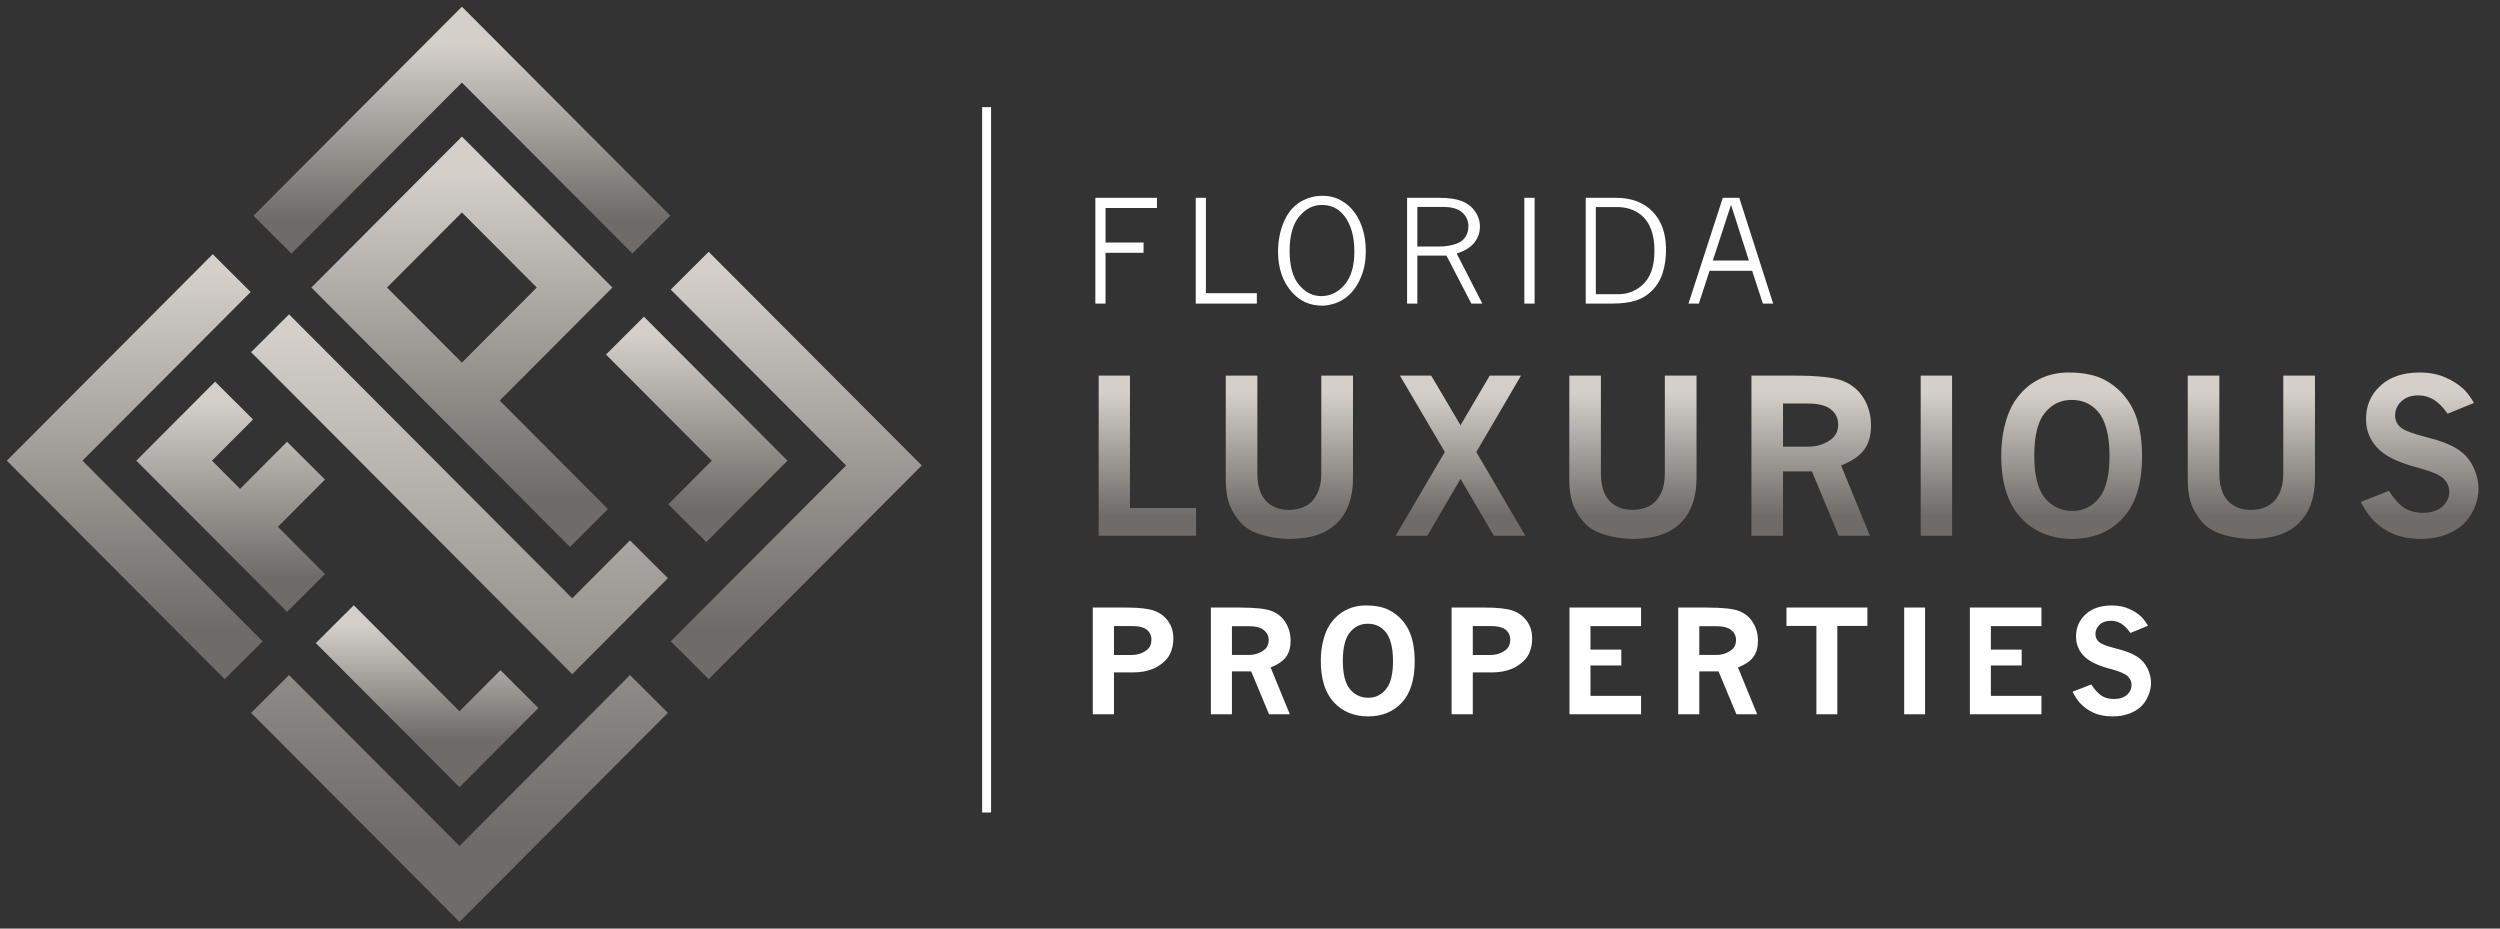 <svg width="280" height="104" viewBox="0 0 280 104" fill="none" xmlns="http://www.w3.org/2000/svg">
<rect x="0" y="0" width="280" height="104" fill="#333333" stroke="none"/>
<path d="M69.995 37.59L83.96 51.595L76.978 58.598" stroke="url(#paint0_linear_3077_5320)" stroke-width="6"/>
<path d="M37.497 69.908L51.463 83.913L58.177 77.18" stroke="url(#paint1_linear_3077_5320)" stroke-width="6"/>
<path d="M26.217 44.862L19.503 51.595L26.889 59.002M34.275 66.408L26.889 59.002M26.889 59.002L34.275 51.595" stroke="url(#paint2_linear_3077_5320)" stroke-width="6"/>
<path d="M65.966 59.137L39.109 32.204L51.732 19.545L64.355 32.204L53.612 42.977" stroke="url(#paint3_linear_3077_5320)" stroke-width="6"/>
<path d="M30.515 26.277L51.732 5L72.949 26.277" stroke="url(#paint4_linear_3077_5320)" stroke-width="6"/>
<path d="M77.246 30.317L97.657 50.786L99 52.133L77.246 73.949" stroke="url(#paint5_linear_3077_5320)" stroke-width="6"/>
<path d="M25.949 30.587L5 51.595L24.874 71.526L25.949 72.603L27.291 73.95" stroke="url(#paint6_linear_3077_5320)" stroke-width="6"/>
<path d="M30.246 77.723L51.463 99L72.68 77.723M30.246 37.323L64.086 71.259L72.68 62.64" stroke="url(#paint7_linear_3077_5320)" stroke-width="6"/>
<path d="M122.68 22.156H129.578V23.297H123.82V27.164H128.078V28.312H123.82V34H122.68V22.156ZM133.922 22.156H135.062V32.836H140.766V34H133.922V22.156ZM148.094 34.234C146.724 34.234 145.594 33.734 144.703 32.734C143.661 31.557 143.141 30.039 143.141 28.18C143.141 27.003 143.349 25.912 143.766 24.906C144.188 23.901 144.784 23.154 145.555 22.664C146.331 22.174 147.18 21.93 148.102 21.93C148.904 21.93 149.615 22.109 150.234 22.469C150.854 22.823 151.362 23.287 151.758 23.859C152.159 24.427 152.461 25.073 152.664 25.797C152.867 26.521 152.969 27.292 152.969 28.109C152.969 29.005 152.859 29.789 152.641 30.461C152.422 31.128 152.156 31.688 151.844 32.141C151.536 32.589 151.224 32.943 150.906 33.203C150.49 33.552 150.018 33.812 149.492 33.984C148.971 34.151 148.505 34.234 148.094 34.234ZM147.977 33.164C148.997 33.164 149.87 32.74 150.594 31.891C151.323 31.037 151.688 29.792 151.688 28.156C151.688 26.427 151.289 25.073 150.492 24.094C149.867 23.333 149.052 22.953 148.047 22.953C147.068 22.953 146.221 23.385 145.508 24.25C144.794 25.109 144.438 26.396 144.438 28.109C144.438 29.797 144.789 31.062 145.492 31.906C146.195 32.745 147.023 33.164 147.977 33.164ZM157.594 22.156H161.219C162.255 22.156 163.089 22.279 163.719 22.523C164.349 22.768 164.844 23.151 165.203 23.672C165.568 24.188 165.75 24.758 165.75 25.383C165.75 26.065 165.534 26.672 165.102 27.203C164.674 27.729 164.023 28.125 163.148 28.391L166.023 34H164.789L162 28.625H158.742V34H157.594V22.156ZM158.742 23.18V27.609H161.266C161.88 27.609 162.49 27.508 163.094 27.305C163.531 27.159 163.867 26.914 164.102 26.57C164.341 26.221 164.461 25.818 164.461 25.359C164.461 24.724 164.229 24.203 163.766 23.797C163.307 23.385 162.615 23.18 161.688 23.18H158.742ZM170.727 22.156H171.875V34H170.727V22.156ZM177.602 22.156H181C182.724 22.156 184.086 22.669 185.086 23.695C186.091 24.721 186.594 26.146 186.594 27.969C186.594 28.901 186.471 29.758 186.227 30.539C186.044 31.128 185.786 31.635 185.453 32.062C185.12 32.49 184.742 32.846 184.32 33.133C184.013 33.336 183.648 33.51 183.227 33.656C182.539 33.885 181.661 34 180.594 34H177.602V22.156ZM178.734 23.188V32.953H181.242C182.232 32.953 183.104 32.635 183.859 32C184.818 31.203 185.297 29.898 185.297 28.086C185.297 26.237 184.805 24.906 183.82 24.094C183.091 23.49 182.172 23.188 181.062 23.188H178.734ZM192.953 22.156H194.797L198.594 34H197.438L196.242 30.328H191.469L190.273 34H189.109L192.953 22.156ZM193.875 22.938L191.836 29.18H195.875L193.875 22.938Z" fill="white"/>
<path d="M123.051 42.07H126.555V56.906H133.961V60H123.051V42.07ZM137.285 42.07H140.824V53.016C140.824 54.383 141.141 55.406 141.773 56.086C142.406 56.766 143.266 57.105 144.352 57.105C145.047 57.105 145.664 56.969 146.203 56.695C146.742 56.422 147.172 55.977 147.492 55.359C147.82 54.742 147.984 53.961 147.984 53.016V42.07H151.535V53.531C151.535 55.719 150.938 57.402 149.742 58.582C148.547 59.762 146.797 60.352 144.492 60.352C143.164 60.352 141.926 60.141 140.777 59.719C140.168 59.492 139.66 59.195 139.254 58.828C138.691 58.312 138.223 57.656 137.848 56.859C137.473 56.055 137.285 54.977 137.285 53.625V42.07ZM156.793 42.07H160.297L163.578 47.625L166.848 42.07H170.352L165.348 50.625L170.832 60H167.316L163.578 53.637L159.863 60H156.312L161.82 50.625L156.793 42.07ZM175.762 42.07H179.301V53.016C179.301 54.383 179.617 55.406 180.25 56.086C180.883 56.766 181.742 57.105 182.828 57.105C183.523 57.105 184.141 56.969 184.68 56.695C185.219 56.422 185.648 55.977 185.969 55.359C186.297 54.742 186.461 53.961 186.461 53.016V42.07H190.012V53.531C190.012 55.719 189.414 57.402 188.219 58.582C187.023 59.762 185.273 60.352 182.969 60.352C181.641 60.352 180.402 60.141 179.254 59.719C178.645 59.492 178.137 59.195 177.73 58.828C177.168 58.312 176.699 57.656 176.324 56.859C175.949 56.055 175.762 54.977 175.762 53.625V42.07ZM196.16 42.07H201C203.602 42.07 205.398 42.266 206.391 42.656C207.391 43.047 208.168 43.691 208.723 44.59C209.277 45.488 209.555 46.52 209.555 47.684C209.555 48.754 209.305 49.641 208.805 50.344C208.305 51.039 207.438 51.637 206.203 52.137L209.426 60H205.934L202.934 52.793H199.699V60H196.16V42.07ZM199.699 45.199V50.027H202.523C203.555 50.027 204.434 49.734 205.16 49.148C205.637 48.758 205.875 48.215 205.875 47.52C205.875 46.855 205.609 46.305 205.078 45.867C204.547 45.422 203.695 45.199 202.523 45.199H199.699ZM215.117 42.07H218.633V60H215.117V42.07ZM231.672 41.719C233.359 41.719 234.719 42 235.75 42.562C237.102 43.297 238.133 44.352 238.844 45.727C239.555 47.102 239.91 48.906 239.91 51.141C239.91 54.172 239.195 56.465 237.766 58.02C236.336 59.574 234.445 60.352 232.094 60.352C229.719 60.352 227.797 59.562 226.328 57.984C224.867 56.398 224.137 54.086 224.137 51.047C224.137 49.219 224.434 47.578 225.027 46.125C225.348 45.32 225.836 44.57 226.492 43.875C227.156 43.18 227.926 42.648 228.801 42.281C229.684 41.906 230.641 41.719 231.672 41.719ZM232.023 44.789C230.812 44.789 229.812 45.273 229.023 46.242C228.234 47.211 227.84 48.812 227.84 51.047C227.84 53.242 228.238 54.82 229.035 55.781C229.84 56.742 230.867 57.223 232.117 57.223C233.305 57.223 234.293 56.746 235.082 55.793C235.871 54.832 236.266 53.262 236.266 51.082C236.266 48.645 235.785 46.93 234.824 45.938C234.082 45.172 233.148 44.789 232.023 44.789ZM245.027 42.07H248.566V53.016C248.566 54.383 248.883 55.406 249.516 56.086C250.148 56.766 251.008 57.105 252.094 57.105C252.789 57.105 253.406 56.969 253.945 56.695C254.484 56.422 254.914 55.977 255.234 55.359C255.562 54.742 255.727 53.961 255.727 53.016V42.07H259.277V53.531C259.277 55.719 258.68 57.402 257.484 58.582C256.289 59.762 254.539 60.352 252.234 60.352C250.906 60.352 249.668 60.141 248.52 59.719C247.91 59.492 247.402 59.195 246.996 58.828C246.434 58.312 245.965 57.656 245.59 56.859C245.215 56.055 245.027 54.977 245.027 53.625V42.07ZM267.559 54.984C268.152 55.898 268.734 56.535 269.305 56.895C269.883 57.254 270.562 57.434 271.344 57.434C272.281 57.434 273.012 57.203 273.535 56.742C274.059 56.273 274.32 55.723 274.32 55.09C274.32 54.535 274.113 54.047 273.699 53.625C273.277 53.203 272.336 52.797 270.875 52.406C268.883 51.883 267.457 51.242 266.598 50.484C265.527 49.531 264.992 48.352 264.992 46.945C264.992 45.438 265.527 44.191 266.598 43.207C267.668 42.215 269.137 41.719 271.004 41.719C272.066 41.719 273.012 41.898 273.84 42.258C274.676 42.609 275.383 43.062 275.961 43.617C276.336 43.984 276.711 44.488 277.086 45.129L274.133 46.336C273.633 45.625 273.121 45.105 272.598 44.777C272.074 44.449 271.492 44.285 270.852 44.285C270.062 44.285 269.43 44.508 268.953 44.953C268.484 45.391 268.25 45.922 268.25 46.547C268.25 47.047 268.445 47.477 268.836 47.836C269.219 48.195 270.18 48.566 271.719 48.949C273.258 49.332 274.422 49.777 275.211 50.285C276.008 50.793 276.602 51.453 276.992 52.266C277.391 53.078 277.59 53.914 277.59 54.773C277.59 55.68 277.336 56.59 276.828 57.504C276.32 58.418 275.566 59.121 274.566 59.613C273.566 60.105 272.418 60.352 271.121 60.352C269.895 60.352 268.828 60.148 267.922 59.742C267.023 59.328 266.262 58.773 265.637 58.078C265.23 57.633 264.82 57.012 264.406 56.215L267.559 54.984Z" fill="url(#paint8_linear_3077_5320)"/>
<path d="M122.391 68.047H126.172C127.521 68.047 128.526 68.156 129.188 68.375C129.854 68.594 130.391 68.977 130.797 69.523C131.208 70.065 131.414 70.729 131.414 71.516C131.414 72.125 131.297 72.688 131.062 73.203C130.88 73.594 130.602 73.94 130.227 74.242C129.857 74.544 129.484 74.771 129.109 74.922C128.474 75.182 127.724 75.312 126.859 75.312H124.766V80H122.391V68.047ZM124.766 70.117V73.359H126.688C127.406 73.359 128.005 73.162 128.484 72.766C128.802 72.505 128.961 72.13 128.961 71.641C128.961 71.188 128.792 70.82 128.453 70.539C128.115 70.258 127.547 70.117 126.75 70.117H124.766ZM135.617 68.047H138.844C140.578 68.047 141.776 68.177 142.438 68.438C143.104 68.698 143.622 69.128 143.992 69.727C144.362 70.326 144.547 71.013 144.547 71.789C144.547 72.503 144.38 73.094 144.047 73.562C143.714 74.026 143.135 74.424 142.312 74.758L144.461 80H142.133L140.133 75.195H137.977V80H135.617V68.047ZM137.977 70.133V73.352H139.859C140.547 73.352 141.133 73.156 141.617 72.766C141.935 72.505 142.094 72.143 142.094 71.68C142.094 71.237 141.917 70.87 141.562 70.578C141.208 70.281 140.641 70.133 139.859 70.133H137.977ZM152.953 67.812C154.078 67.812 154.984 68 155.672 68.375C156.573 68.865 157.26 69.568 157.734 70.484C158.208 71.401 158.445 72.604 158.445 74.094C158.445 76.115 157.969 77.643 157.016 78.68C156.062 79.716 154.802 80.234 153.234 80.234C151.651 80.234 150.37 79.708 149.391 78.656C148.417 77.599 147.93 76.057 147.93 74.031C147.93 72.812 148.128 71.719 148.523 70.75C148.737 70.213 149.062 69.713 149.5 69.25C149.943 68.787 150.456 68.432 151.039 68.188C151.628 67.938 152.266 67.812 152.953 67.812ZM153.188 69.859C152.38 69.859 151.714 70.182 151.188 70.828C150.661 71.474 150.398 72.542 150.398 74.031C150.398 75.495 150.664 76.547 151.195 77.188C151.732 77.828 152.417 78.148 153.25 78.148C154.042 78.148 154.701 77.831 155.227 77.195C155.753 76.555 156.016 75.508 156.016 74.055C156.016 72.43 155.695 71.287 155.055 70.625C154.56 70.115 153.938 69.859 153.188 69.859ZM162.578 68.047H166.359C167.708 68.047 168.714 68.156 169.375 68.375C170.042 68.594 170.578 68.977 170.984 69.523C171.396 70.065 171.602 70.729 171.602 71.516C171.602 72.125 171.484 72.688 171.25 73.203C171.068 73.594 170.789 73.94 170.414 74.242C170.044 74.544 169.672 74.771 169.297 74.922C168.661 75.182 167.911 75.312 167.047 75.312H164.953V80H162.578V68.047ZM164.953 70.117V73.359H166.875C167.594 73.359 168.193 73.162 168.672 72.766C168.99 72.505 169.148 72.13 169.148 71.641C169.148 71.188 168.979 70.82 168.641 70.539C168.302 70.258 167.734 70.117 166.938 70.117H164.953ZM175.781 68.047H183.797V70.125H178.133V72.758H181.586V74.531H178.133V77.938H183.797V80H175.781V68.047ZM187.961 68.047H191.188C192.922 68.047 194.12 68.177 194.781 68.438C195.448 68.698 195.966 69.128 196.336 69.727C196.706 70.326 196.891 71.013 196.891 71.789C196.891 72.503 196.724 73.094 196.391 73.562C196.057 74.026 195.479 74.424 194.656 74.758L196.805 80H194.477L192.477 75.195H190.32V80H187.961V68.047ZM190.32 70.133V73.352H192.203C192.891 73.352 193.477 73.156 193.961 72.766C194.279 72.505 194.438 72.143 194.438 71.68C194.438 71.237 194.26 70.87 193.906 70.578C193.552 70.281 192.984 70.133 192.203 70.133H190.32ZM200.086 68.047H209.148V70.102H205.781V80H203.438V70.102H200.086V68.047ZM213.266 68.047H215.609V80H213.266V68.047ZM220.625 68.047H228.641V70.125H222.977V72.758H226.43V74.531H222.977V77.938H228.641V80H220.625V68.047ZM234.227 76.656C234.622 77.266 235.01 77.69 235.391 77.93C235.776 78.169 236.229 78.289 236.75 78.289C237.375 78.289 237.862 78.135 238.211 77.828C238.56 77.516 238.734 77.148 238.734 76.727C238.734 76.357 238.596 76.031 238.32 75.75C238.039 75.469 237.411 75.198 236.438 74.938C235.109 74.588 234.159 74.162 233.586 73.656C232.872 73.021 232.516 72.234 232.516 71.297C232.516 70.292 232.872 69.461 233.586 68.805C234.299 68.143 235.279 67.812 236.523 67.812C237.232 67.812 237.862 67.932 238.414 68.172C238.971 68.406 239.443 68.708 239.828 69.078C240.078 69.323 240.328 69.659 240.578 70.086L238.609 70.891C238.276 70.417 237.935 70.07 237.586 69.852C237.237 69.633 236.849 69.523 236.422 69.523C235.896 69.523 235.474 69.672 235.156 69.969C234.844 70.26 234.688 70.615 234.688 71.031C234.688 71.365 234.818 71.651 235.078 71.891C235.333 72.13 235.974 72.378 237 72.633C238.026 72.888 238.802 73.185 239.328 73.523C239.859 73.862 240.255 74.302 240.516 74.844C240.781 75.385 240.914 75.943 240.914 76.516C240.914 77.12 240.745 77.727 240.406 78.336C240.068 78.945 239.565 79.414 238.898 79.742C238.232 80.07 237.466 80.234 236.602 80.234C235.784 80.234 235.073 80.099 234.469 79.828C233.87 79.552 233.362 79.182 232.945 78.719C232.674 78.422 232.401 78.008 232.125 77.477L234.227 76.656Z" fill="white"/>
<line x1="110.5" y1="12" x2="110.5" y2="91" stroke="white"/>
<defs>
<linearGradient id="paint0_linear_3077_5320" x1="76.978" y1="37.59" x2="76.978" y2="58.598" gradientUnits="userSpaceOnUse">
<stop stop-color="#D4CFC9"/>
<stop offset="0.92" stop-color="#6E6B68"/>
</linearGradient>
<linearGradient id="paint1_linear_3077_5320" x1="47.837" y1="69.908" x2="47.837" y2="83.913" gradientUnits="userSpaceOnUse">
<stop stop-color="#D4CFC9"/>
<stop offset="0.92" stop-color="#6E6B68"/>
</linearGradient>
<linearGradient id="paint2_linear_3077_5320" x1="26.889" y1="44.862" x2="26.889" y2="66.408" gradientUnits="userSpaceOnUse">
<stop stop-color="#D4CFC9"/>
<stop offset="0.92" stop-color="#6E6B68"/>
</linearGradient>
<linearGradient id="paint3_linear_3077_5320" x1="52.538" y1="19.545" x2="52.538" y2="59.137" gradientUnits="userSpaceOnUse">
<stop stop-color="#D4CFC9"/>
<stop offset="0.92" stop-color="#6E6B68"/>
</linearGradient>
<linearGradient id="paint4_linear_3077_5320" x1="51.732" y1="5" x2="51.732" y2="26.277" gradientUnits="userSpaceOnUse">
<stop stop-color="#D4CFC9"/>
<stop offset="0.92" stop-color="#6E6B68"/>
</linearGradient>
<linearGradient id="paint5_linear_3077_5320" x1="88.123" y1="30.317" x2="88.123" y2="73.949" gradientUnits="userSpaceOnUse">
<stop stop-color="#D4CFC9"/>
<stop offset="0.92" stop-color="#6E6B68"/>
</linearGradient>
<linearGradient id="paint6_linear_3077_5320" x1="16.146" y1="30.587" x2="16.146" y2="73.95" gradientUnits="userSpaceOnUse">
<stop stop-color="#D4CFC9"/>
<stop offset="0.92" stop-color="#6E6B68"/>
</linearGradient>
<linearGradient id="paint7_linear_3077_5320" x1="51.463" y1="37.323" x2="51.463" y2="99" gradientUnits="userSpaceOnUse">
<stop stop-color="#D4CFC9"/>
<stop offset="0.92" stop-color="#6E6B68"/>
</linearGradient>
<linearGradient id="paint8_linear_3077_5320" x1="200.5" y1="44" x2="200.5" y2="59" gradientUnits="userSpaceOnUse">
<stop stop-color="#D4CFC9"/>
<stop offset="0.92" stop-color="#6E6B68"/>
</linearGradient>
</defs>
</svg>
